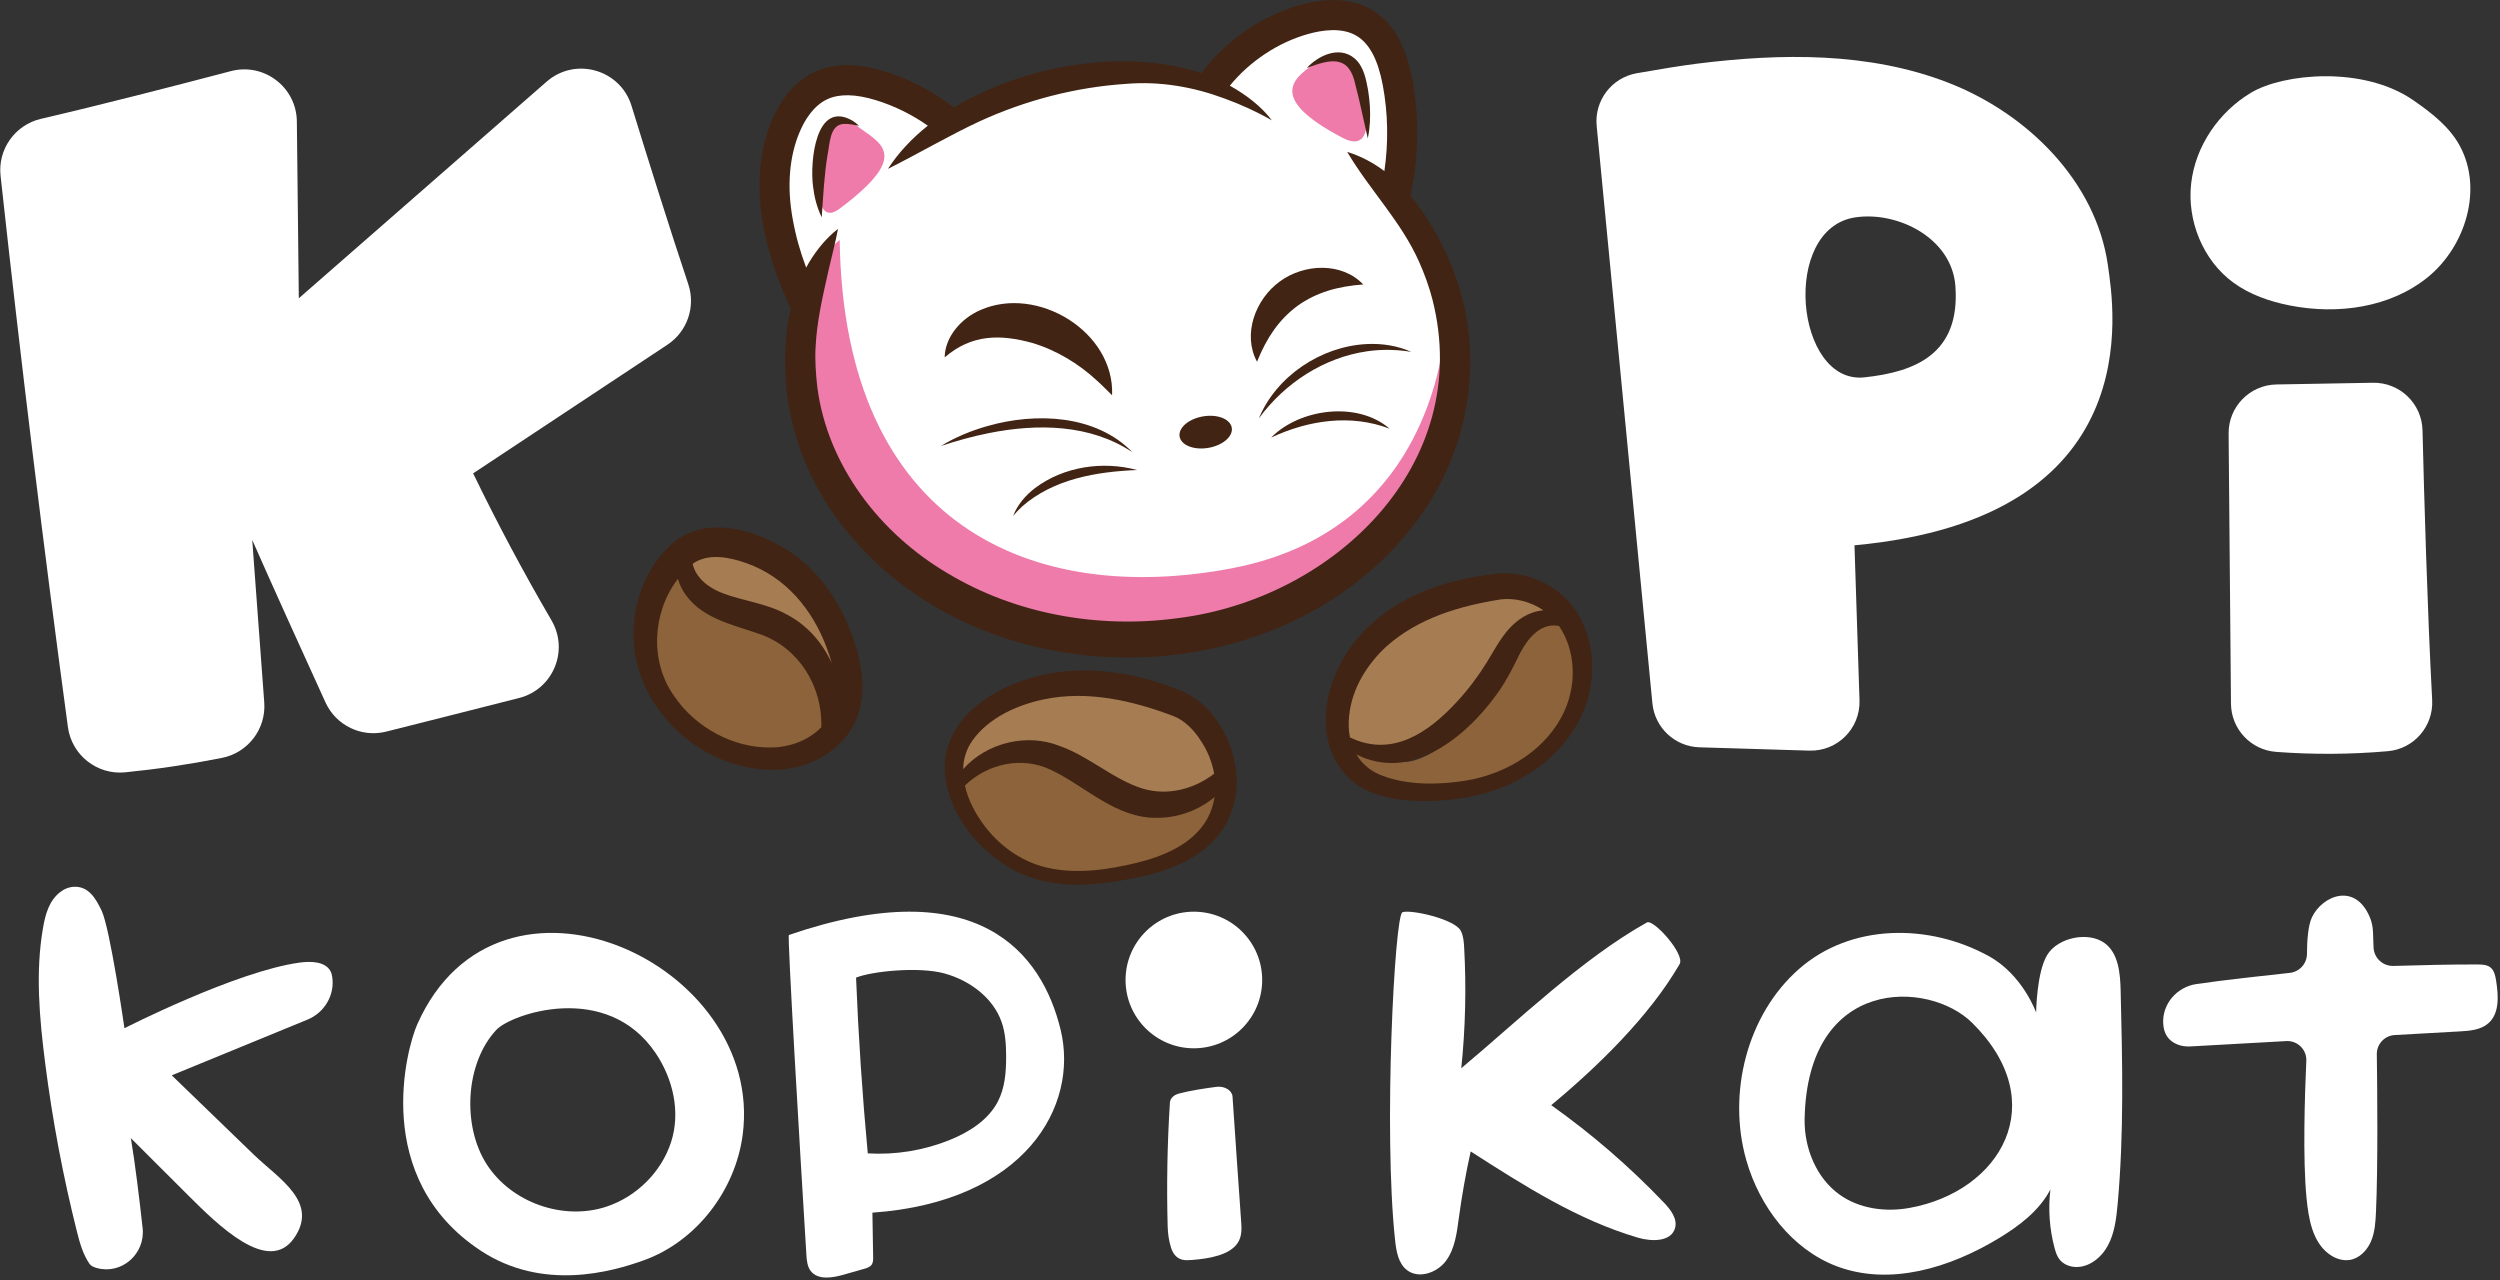 <?xml version="1.0" encoding="UTF-8" standalone="no"?>
<!DOCTYPE svg PUBLIC "-//W3C//DTD SVG 1.1//EN" "http://www.w3.org/Graphics/SVG/1.1/DTD/svg11.dtd">
<svg width="100%" height="100%" viewBox="0 0 617 316" version="1.1" xmlns="http://www.w3.org/2000/svg" xmlns:xlink="http://www.w3.org/1999/xlink" xml:space="preserve" xmlns:serif="http://www.serif.com/" style="fill-rule:evenodd;clip-rule:evenodd;stroke-linejoin:round;stroke-miterlimit:2;">
    <rect x="0" y="0" width="617" height="316" fill="#333333" stroke="none"/>
    <g transform="matrix(4.167,0,0,4.167,-783.381,-223.986)">
        <g>
            <g transform="matrix(1,0,0,1,257.787,55.064)">
                <path d="M0,35.779C5.501,35.106 10.527,32.154 13.443,27.885C15.839,24.377 16.553,20.367 15.509,16.29C15.327,15.577 15.042,14.771 14.706,14.019C14.047,12.534 13.108,11.264 12.199,10.036C11.896,9.626 11.588,9.21 11.289,8.784C11.502,8.911 11.711,9.051 11.915,9.204L12.56,9.687L12.677,8.89C12.936,7.131 12.903,5.368 12.58,3.648C12.269,1.991 11.688,0.928 10.805,0.398C9.798,-0.206 8.484,-0.022 7.559,0.239C5.682,0.768 3.949,1.911 2.678,3.458L2.337,3.874C0.488,3.263 -1.348,3.029 -3.121,3.176C-6.145,3.375 -9.118,4.134 -11.961,5.432C-13.037,5.933 -14.115,6.513 -15.158,7.074C-15.191,7.092 -15.224,7.109 -15.257,7.127C-15.031,6.915 -14.791,6.708 -14.538,6.506L-14.037,6.106L-14.562,5.738C-15.564,5.036 -16.652,4.503 -17.795,4.155C-19.093,3.76 -20.164,3.749 -20.977,4.121C-21.959,4.571 -22.544,5.552 -22.862,6.296C-23.522,7.84 -23.679,9.72 -23.316,11.731C-23.127,12.776 -22.873,13.692 -22.493,14.704L-22.125,15.681L-21.623,14.765C-21.566,14.66 -21.508,14.556 -21.447,14.454C-21.301,14.216 -21.151,13.994 -20.996,13.788C-20.997,13.794 -20.999,13.8 -21,13.806C-21.065,14.075 -21.128,14.335 -21.183,14.574L-21.274,14.982C-21.583,16.364 -21.902,17.794 -21.965,19.259C-22.013,20.1 -21.935,20.98 -21.861,21.661C-21.274,26.221 -18.297,30.482 -13.903,33.058C-10.702,34.98 -6.932,35.985 -3.048,35.985C-2.037,35.985 -1.018,35.917 0,35.779" style="fill:white;fill-rule:nonzero;"/>
            </g>
            <g transform="matrix(1,0,0,1,232.368,92.685)">
                <path d="M0,-6.03C-1.573,-6.587 -2.76,-6.554 -3.628,-5.929L-3.885,-5.744L-3.816,-5.435C-3.614,-4.53 -2.862,-3.772 -1.756,-3.358C-1.263,-3.167 -0.727,-3.027 -0.208,-2.891C0.538,-2.697 1.308,-2.496 1.95,-2.142L1.965,-2.134C3.045,-1.587 3.931,-0.632 4.461,0.557L5.361,0.232C5.276,-0.071 5.173,-0.384 5.046,-0.722C4.083,-3.335 2.291,-5.22 0,-6.03" style="fill:rgb(166,124,83);fill-rule:nonzero;"/>
            </g>
            <g transform="matrix(1,0,0,1,233.123,94.653)">
                <path d="M0,-3.809C-0.271,-3.905 -0.556,-3.996 -0.831,-4.085C-2.173,-4.516 -3.561,-4.961 -4.273,-6.185C-4.375,-6.362 -4.456,-6.552 -4.513,-6.75L-4.774,-7.661L-5.353,-6.911C-7.047,-4.721 -7.14,-1.553 -5.575,0.624C-4.231,2.591 -1.876,3.852 0.44,3.852L0.514,3.852C1.817,3.848 3.037,3.358 3.861,2.507L3.99,2.374L3.996,2.19C4.088,-0.517 2.442,-2.984 0,-3.809" style="fill:rgb(140,99,58);fill-rule:nonzero;"/>
            </g>
            <g transform="matrix(1,0,0,1,245.023,96.028)">
                <path d="M0,3.288C0.249,3.206 0.491,3.135 0.712,2.991C1.218,2.662 1.722,2.284 2.327,2.165C2.434,2.144 2.542,2.166 2.624,2.225C3.596,1.957 4.649,1.985 5.58,2.36L5.599,2.367C6.385,2.646 7.103,3.087 7.864,3.555C8.697,4.067 9.559,4.597 10.519,4.892C10.962,5.025 11.421,5.09 11.884,5.09C13.032,5.09 14.198,4.688 15.178,3.926L15.405,3.75L15.356,3.466C15.226,2.719 14.933,1.987 14.514,1.359C13.995,0.534 13.323,-0.063 12.625,-0.321C9.587,-1.473 7.002,-1.802 4.723,-1.328C3.554,-1.088 1.41,-0.427 0.185,1.297C-0.225,1.869 -0.442,2.531 -0.459,3.265L-0.465,3.482C-0.318,3.404 -0.163,3.342 0,3.288" style="fill:rgb(166,124,83);fill-rule:nonzero;"/>
            </g>
            <g transform="matrix(1,0,0,1,259.62,103.607)">
                <path d="M0,-3.012C-0.841,-2.306 -1.957,-1.899 -3.071,-1.896C-3.101,-1.896 -3.13,-1.895 -3.16,-1.895C-4.658,-1.895 -5.899,-2.697 -7.212,-3.544C-7.849,-3.955 -8.508,-4.38 -9.191,-4.699C-10.022,-5.093 -10.94,-5.22 -11.838,-5.106C-11.831,-4.951 -11.93,-4.784 -12.088,-4.753C-12.634,-4.645 -13.359,-4.71 -13.815,-4.413C-14.051,-4.259 -14.038,-3.751 -14.304,-3.665C-14.513,-3.598 -14.741,-3.534 -14.914,-3.393C-14.964,-3.351 -15.021,-3.322 -15.081,-3.307L-15.088,-3.002L-14.932,-3.179C-14.776,-2.513 -14.476,-1.82 -14.061,-1.175C-13.024,0.46 -11.43,1.62 -9.686,2.008C-9.056,2.151 -8.412,2.208 -7.783,2.208C-6.44,2.208 -5.16,1.95 -4.2,1.72C-1.913,1.16 -0.437,0.221 0.311,-1.149C0.549,-1.582 0.708,-2.061 0.783,-2.575L0.967,-3.824L0,-3.012Z" style="fill:rgb(140,99,58);fill-rule:nonzero;"/>
            </g>
            <g transform="matrix(1,0,0,1,280.334,100.567)">
                <path d="M0,-9.833C-0.221,-9.802 -0.431,-9.792 -0.653,-9.798C-0.86,-9.804 -1.014,-9.817 -1.188,-9.749C-1.306,-9.703 -1.437,-9.756 -1.523,-9.846C-1.99,-9.517 -2.465,-8.951 -2.898,-8.022C-3.188,-7.432 -3.536,-6.753 -3.926,-6.191C-4.768,-4.987 -6.321,-2.387 -8.654,-1.753C-9.166,-1.613 -9.905,-1.72 -10.437,-1.793C-10.469,-1.656 -10.586,-1.888 -10.768,-1.888C-10.841,-1.888 -10.901,-1.908 -10.949,-1.939C-10.99,-1.923 -11.036,-1.913 -11.09,-1.915C-11.562,-1.929 -11.936,-2.183 -12.374,-2.313C-12.497,-2.35 -12.619,-2.392 -12.741,-2.438L-12.419,-1.891C-12.012,-1.202 -11.379,-0.688 -10.592,-0.406C-9.632,-0.048 -8.588,0.074 -7.61,0.074C-6.802,0.074 -6.038,-0.01 -5.404,-0.112C-2.586,-0.59 -0.214,-2.299 0.786,-4.573C1.558,-6.33 1.426,-8.408 0.458,-9.907C0.306,-9.88 0.153,-9.854 0,-9.833" style="fill:rgb(140,99,58);fill-rule:nonzero;"/>
            </g>
            <g transform="matrix(1,0,0,1,269.244,89.032)">
                <path d="M0,8.934C0.072,8.936 0.131,8.958 0.179,8.99C0.22,8.971 0.267,8.961 0.322,8.961C0.544,8.961 0.654,9.134 0.653,9.306C2.209,9.254 3.797,8.353 5.395,6.605C6.063,5.888 6.684,5.068 7.242,4.167C7.345,4 7.444,3.832 7.543,3.663C7.997,2.892 8.426,2.163 9.212,1.675C9.298,1.623 9.387,1.577 9.479,1.536C9.433,1.349 9.551,1.19 9.72,1.124C10.11,0.972 10.554,1.09 10.959,1.033C11.042,1.022 11.125,1.008 11.209,0.995L10.432,0.468C9.581,-0.108 8.543,-0.372 7.585,-0.255L7.569,-0.253C4.46,0.234 2.231,1.154 0.548,2.648C-0.813,3.9 -1.652,5.456 -1.815,7.031C-1.867,7.47 -1.856,7.898 -1.791,8.31C-1.582,8.395 -1.369,8.472 -1.16,8.542C-0.786,8.665 -0.401,8.922 0,8.934" style="fill:rgb(166,124,83);fill-rule:nonzero;"/>
            </g>
            <g transform="matrix(1,0,0,1,237.138,66.32)">
                <path d="M0,-5.023C-0.631,-3.753 -1.287,1.195 0.591,-0.211C4.948,-3.474 2.928,-4.085 1.56,-5.152C0.192,-6.218 0,-5.023 0,-5.023" style="fill:rgb(238,123,170);fill-rule:nonzero;"/>
            </g>
            <g transform="matrix(1,0,0,1,267.99,62.053)">
                <path d="M0,-4.56C0.817,-3.393 1.87,1.099 -0.479,-0.138C-4.959,-2.497 -3.466,-3.698 -1.877,-4.678C-0.287,-5.659 0,-4.56 0,-4.56" style="fill:rgb(238,123,170);fill-rule:nonzero;"/>
            </g>
            <g transform="matrix(1,0,0,1,237.728,95.202)">
                <path d="M0,-27.234C0.24,-10.212 11.529,-5.56 23.23,-7.792C35.912,-10.212 35.912,-22.807 35.912,-22.807C35.912,-22.807 39.928,-7.491 20.125,-3.529C2.492,0 -2.441,-15.47 -2.969,-20.026C-3.496,-24.582 0,-27.234 0,-27.234" style="fill:rgb(238,123,170);fill-rule:nonzero;"/>
            </g>
            <g transform="matrix(0.809,-0.588,-0.588,-0.809,264.695,72.112)">
                <path d="M0.269,0.112C1.671,0.093 2.871,-0.358 4.158,-1.153C3.917,0.672 2.056,1.903 0.269,1.894C-1.519,1.898 -3.376,0.668 -3.62,-1.156C-2.336,-0.357 -1.133,0.095 0.269,0.112" style="fill:rgb(65,36,19);fill-rule:nonzero;"/>
            </g>
            <g transform="matrix(1,0,0,1,249.103,73.722)">
                <path d="M0,0.333C1.415,0.746 2.773,1.557 3.881,2.589C4.189,2.86 4.459,3.156 4.76,3.443C4.917,-0.318 0.327,-3.11 -3.056,-1.599C-4.168,-1.119 -5.14,-0.027 -5.156,1.199C-3.546,-0.195 -1.838,-0.166 0,0.333" style="fill:rgb(65,36,19);fill-rule:nonzero;"/>
            </g>
            <g transform="matrix(0.4,0.917,0.917,-0.4,263.227,73.059)">
                <path d="M4.745,-2.802C3.441,-0.552 2.981,2.159 3.671,4.674C3.901,5.501 4.261,6.296 4.745,7.042C4.084,6.443 3.585,5.657 3.265,4.808C2.31,2.277 2.861,-0.842 4.745,-2.802" style="fill:rgb(65,36,19);fill-rule:nonzero;"/>
            </g>
            <g transform="matrix(1,0,0,1,263.279,77.499)">
                <path d="M0,2.173C2.184,1.141 4.725,0.759 7.021,1.645C5.133,0 1.701,0.441 0,2.173" style="fill:rgb(65,36,19);fill-rule:nonzero;"/>
            </g>
            <g transform="matrix(0.033,-0.999,-0.999,-0.033,250.769,73.725)">
                <path d="M-6.673,-4.527C-4.505,-2.275 -4.493,1.279 -5.399,4.104C-5.706,5.066 -6.123,5.993 -6.673,6.832C-6.328,5.892 -6.034,4.948 -5.811,3.991C-5.151,1.159 -5.083,-1.974 -6.673,-4.527" style="fill:rgb(65,36,19);fill-rule:nonzero;"/>
            </g>
            <g transform="matrix(-0.818,-0.575,-0.575,0.818,253.607,84.049)">
                <path d="M4.324,1.339C4.538,2.014 4.609,2.755 4.437,3.432C4.41,3.172 4.38,2.925 4.324,2.672C3.735,0.266 1.911,-1.542 -0.006,-3.009C1.97,-2.294 3.67,-0.681 4.324,1.339" style="fill:rgb(65,36,19);fill-rule:nonzero;"/>
            </g>
            <g transform="matrix(1,0,0,1,235.366,87.566)">
                <path d="M0,-26.017C0.285,-26.683 0.801,-27.558 1.644,-27.944C2.347,-28.266 3.303,-28.247 4.486,-27.887C5.582,-27.553 6.636,-27.034 7.583,-26.371C6.635,-25.613 5.829,-24.757 5.222,-23.813C7.032,-24.719 8.834,-25.783 10.662,-26.634C13.394,-27.882 16.334,-28.649 19.331,-28.847C21.331,-29.013 23.298,-28.672 25.176,-27.972C26.121,-27.625 27.048,-27.208 27.96,-26.686C27.315,-27.534 26.441,-28.187 25.519,-28.712C25.503,-28.722 25.486,-28.73 25.469,-28.739C26.669,-30.199 28.322,-31.297 30.109,-31.801C30.943,-32.036 32.118,-32.208 32.979,-31.691C33.737,-31.237 34.244,-30.279 34.529,-28.765C34.841,-27.102 34.871,-25.368 34.623,-23.681C33.965,-24.174 33.234,-24.567 32.421,-24.818C33.773,-22.53 35.612,-20.713 36.688,-18.288C36.994,-17.602 37.278,-16.823 37.465,-16.093C39.966,-6.323 31.613,1.669 22.362,2.801C17.711,3.431 12.804,2.571 8.764,0.145C4.762,-2.201 1.636,-6.235 1.035,-10.901C0.953,-11.659 0.891,-12.454 0.934,-13.214C1.002,-14.784 1.364,-16.282 1.706,-17.824C1.873,-18.554 2.128,-19.519 2.263,-20.258C1.57,-19.721 1.019,-19.04 0.565,-18.297C0.499,-18.189 0.438,-18.078 0.377,-17.967C0.027,-18.897 -0.231,-19.79 -0.423,-20.856C-0.77,-22.774 -0.623,-24.559 0,-26.017M-0.538,-15.537C-0.908,-13.958 -0.936,-12.285 -0.783,-10.682C-0.488,-8.065 0.495,-5.543 1.999,-3.385C9.977,7.973 28.883,7.969 36.854,-3.393C39.922,-7.795 40.609,-13.449 38.466,-18.396C37.878,-19.726 37.126,-21.075 36.163,-22.213C36.662,-24.465 36.704,-26.837 36.28,-29.094C35.896,-31.138 35.116,-32.488 33.896,-33.22C32.783,-33.887 31.306,-33.99 29.626,-33.516C27.336,-32.87 25.232,-31.411 23.786,-29.479C19.412,-30.959 13.382,-30.024 9.128,-27.446C7.9,-28.403 6.484,-29.142 5.005,-29.592C3.393,-30.082 2.012,-30.073 0.901,-29.564C-0.458,-28.941 -1.23,-27.672 -1.638,-26.718C-2.399,-24.938 -2.585,-22.802 -2.177,-20.539C-1.842,-18.687 -1.319,-17.278 -0.538,-15.537" style="fill:rgb(65,36,19);fill-rule:nonzero;"/>
            </g>
            <g transform="matrix(1,0,0,1,236.666,59.624)">
                <path d="M0,7.001C0.087,5.756 0.14,4.576 0.333,3.363C0.481,2.711 0.441,1.5 1.316,1.468C1.607,1.45 1.916,1.525 2.213,1.579C2.095,1.469 1.968,1.37 1.83,1.281C-0.386,0 -0.703,3.76 -0.517,5.161C-0.443,5.797 -0.284,6.424 0,7.001" style="fill:rgb(65,36,19);fill-rule:nonzero;"/>
            </g>
            <g transform="matrix(1,0,0,1,268.272,59.635)">
                <path d="M0,-0.868C0.28,0.191 0.481,1.235 0.734,2.314C0.869,1.685 0.895,1.041 0.859,0.402C0.812,-0.255 0.726,-0.868 0.526,-1.51C0.415,-1.832 0.245,-2.181 -0.065,-2.438C-0.97,-3.182 -2.197,-2.593 -2.88,-1.854C-1.49,-2.379 -0.378,-2.664 0,-0.868" style="fill:rgb(65,36,19);fill-rule:nonzero;"/>
            </g>
            <g transform="matrix(1,0,0,1,227.941,88.961)">
                <path d="M0,6.041C-1.488,3.977 -1.307,1.033 0.208,-0.926C0.276,-0.689 0.372,-0.461 0.493,-0.252C1.458,1.405 3.416,1.768 5.022,2.336C7.346,3.12 8.781,5.434 8.698,7.866C7.941,8.648 6.81,9.061 5.694,9.064C3.47,9.09 1.251,7.876 0,6.041M4.267,-1.853C6.589,-1.033 8.184,0.894 9.023,3.168C9.134,3.465 9.238,3.773 9.325,4.086C8.774,2.848 7.826,1.779 6.608,1.162C5.451,0.525 4.012,0.373 2.844,-0.081C2.015,-0.392 1.263,-0.988 1.079,-1.815C1.997,-2.476 3.267,-2.207 4.267,-1.853M10.47,7.975C11.49,6.371 11.182,4.268 10.588,2.604C9.873,0.519 8.572,-1.444 6.68,-2.633C4.736,-3.845 1.934,-4.686 -0.04,-3.099C-1.438,-1.882 -2.25,-0.131 -2.394,1.694C-2.788,5.773 0.451,9.506 4.367,10.238C6.603,10.727 9.203,10.028 10.47,7.975" style="fill:rgb(65,36,19);fill-rule:nonzero;"/>
            </g>
            <g transform="matrix(1,0,0,1,250.038,94.436)">
                <path d="M0,10.711C-1.693,10.334 -3.153,9.191 -4.074,7.739C-4.443,7.165 -4.743,6.511 -4.893,5.843C-3.531,4.524 -1.506,4.103 0.185,4.906C2.233,5.86 4.043,7.806 6.52,7.754C7.735,7.751 8.961,7.307 9.89,6.526C9.826,6.964 9.692,7.391 9.472,7.79C8.651,9.293 6.9,10.025 5.267,10.424C3.562,10.834 1.72,11.101 0,10.711M-4.44,3.167C-3.488,1.828 -1.795,1.063 -0.196,0.734C2.371,0.2 5.023,0.804 7.439,1.72C8.078,1.956 8.662,2.522 9.093,3.207C9.477,3.784 9.748,4.452 9.868,5.14C8.678,6.065 7.094,6.461 5.642,6.025C3.914,5.494 2.483,4.124 0.744,3.507C-1.221,2.715 -3.61,3.305 -4.995,4.869C-4.981,4.273 -4.815,3.691 -4.44,3.167M11.201,5.39C11.114,3.387 9.928,1.103 8.014,0.275C5.349,-0.841 2.341,-1.347 -0.508,-0.663C-2.873,-0.073 -5.478,1.398 -6.024,3.989C-6.506,6.905 -4.112,9.928 -1.569,11.061C0.654,12.058 3.165,11.741 5.461,11.254C8.586,10.612 11.274,8.917 11.201,5.39" style="fill:rgb(65,36,19);fill-rule:nonzero;"/>
            </g>
            <g transform="matrix(1,0,0,1,268.329,90.364)">
                <path d="M0,8.068C0.99,8.582 2.189,8.724 3.271,8.428C5.425,7.843 7.231,6.062 8.473,4.286C8.879,3.701 9.232,3.014 9.538,2.392C9.993,1.415 10.788,0.233 12,0.459C12.97,1.877 13.062,3.823 12.352,5.437C11.337,7.746 8.958,9.204 6.521,9.617C4.919,9.876 3.096,9.911 1.581,9.347C0.855,9.087 0.334,8.634 0,8.068M-0.423,5.751C-0.259,4.168 0.631,2.734 1.788,1.669C3.661,0.007 6.075,-0.722 8.559,-1.111C9.41,-1.215 10.343,-0.965 11.078,-0.467C10.654,-0.429 10.233,-0.282 9.879,-0.068C8.806,0.599 8.344,1.621 7.749,2.582C7.228,3.424 6.635,4.221 5.96,4.946C4.221,6.847 2.056,8.252 -0.378,7.061C-0.461,6.646 -0.476,6.204 -0.423,5.751M6.703,10.58C9.439,10.075 12.047,8.425 13.29,5.871C14.35,3.699 14.213,0.84 12.553,-1.015C11.484,-2.158 9.939,-2.768 8.363,-2.635C5.598,-2.347 2.741,-1.474 0.702,0.518C-0.682,1.86 -1.687,3.688 -1.794,5.642C-1.952,7.76 -0.928,9.749 1.186,10.424C2.112,10.744 3.058,10.823 3.97,10.828C4.883,10.836 5.801,10.761 6.703,10.58" style="fill:rgb(65,36,19);fill-rule:nonzero;"/>
            </g>
            <g transform="matrix(1,0,0,1,220.663,66.266)">
                <path d="M0,24.234C-1.659,21.391 -3.209,18.484 -4.644,15.522L6.863,7.903C8.039,7.124 8.545,5.654 8.098,4.316C7,1.033 5.7,-3.119 4.736,-6.248C4.071,-8.405 1.405,-9.161 -0.294,-7.675L-14.969,5.153L-15.085,-5.321C-15.107,-7.35 -17.032,-8.817 -18.994,-8.301C-22.165,-7.466 -26.693,-6.298 -30.237,-5.477C-31.774,-5.12 -32.805,-3.673 -32.633,-2.104C-31.444,8.796 -30.114,19.68 -28.645,30.546C-28.421,32.206 -26.92,33.395 -25.252,33.229C-23.33,33.037 -21.417,32.752 -19.522,32.375C-17.976,32.068 -16.899,30.658 -17.016,29.086L-17.728,19.463C-16.621,21.987 -14.625,26.379 -13.389,29.088C-12.765,30.456 -11.254,31.184 -9.795,30.818C-7.715,30.295 -4.666,29.527 -1.918,28.825C0.089,28.313 1.044,26.023 0,24.234" style="fill:white;fill-rule:nonzero;"/>
            </g>
            <g transform="matrix(1,0,0,1,328.539,98.422)">
                <path d="M0,-22C-1.656,-21.971 -3.787,-21.933 -5.715,-21.899C-7.298,-21.871 -8.562,-20.572 -8.548,-18.988L-8.408,-2.992C-8.395,-1.49 -7.232,-0.25 -5.735,-0.138C-3.532,0.028 -1.316,0.014 0.885,-0.179C2.433,-0.315 3.591,-1.66 3.508,-3.212C3.222,-8.532 3.029,-15.385 2.936,-19.186C2.897,-20.772 1.586,-22.028 0,-22" style="fill:white;fill-rule:nonzero;"/>
            </g>
            <g transform="matrix(1,0,0,1,320.265,59.559)">
                <path d="M0,10.926C0.978,11.643 2.154,12.048 3.344,12.284C6.169,12.844 9.304,12.422 11.534,10.601C13.765,8.78 14.79,5.4 13.434,2.859C12.816,1.701 11.741,0.877 10.662,0.129C7.707,-1.918 2.975,-1.462 1.063,-0.321C-0.85,0.819 -2.241,2.844 -2.492,5.057C-2.742,7.269 -1.795,9.609 0,10.926" style="fill:white;fill-rule:nonzero;"/>
            </g>
            <g transform="matrix(1,0,0,1,207.596,124.195)">
                <path d="M0,-12.875C-0.298,-13.503 -1.172,-13.525 -1.86,-13.43C-5.627,-12.913 -12.229,-9.544 -12.229,-9.544C-12.229,-9.544 -13.08,-15.474 -13.586,-16.518C-13.913,-17.193 -14.326,-17.943 -15.189,-17.922C-15.502,-17.914 -15.804,-17.791 -16.049,-17.596C-16.702,-17.078 -16.915,-16.275 -17.05,-15.497C-17.512,-12.844 -17.262,-10.118 -16.921,-7.452C-16.491,-4.09 -15.863,-0.756 -15.036,2.531C-14.869,3.194 -14.679,3.865 -14.289,4.424C-14.218,4.526 -14.067,4.602 -13.868,4.658C-12.395,5.068 -10.984,3.818 -11.152,2.298C-11.334,0.645 -11.592,-1.511 -11.849,-3.034C-10.72,-1.907 -9.591,-0.78 -8.461,0.347C-6.683,2.121 -3.722,5.055 -2.197,2.908C-0.672,0.76 -3.098,-0.634 -4.572,-2.059L-9.428,-6.754L-1.388,-10.054C-0.376,-10.469 0.247,-11.521 0.074,-12.601C0.057,-12.713 0.032,-12.807 0,-12.875" style="fill:white;fill-rule:nonzero;"/>
            </g>
            <g transform="matrix(1,0,0,1,227.737,112.392)">
                <path d="M0,9.021C-0.58,10.794 -2.052,12.241 -3.823,12.827C-6.388,13.675 -9.462,12.585 -10.92,10.31C-12.377,8.035 -12.188,4.331 -10.344,2.356C-9.469,1.417 -3.814,-0.56 -0.914,3.725C0.132,5.27 0.58,7.248 0,9.021M-15.026,2.025C-15.657,3.443 -17.767,11.125 -11.295,15.417C-7.604,17.865 -3.487,16.682 -1.602,16.001C1.518,14.875 3.82,11.851 4.248,8.562C5.573,-1.617 -10.189,-8.844 -15.026,2.025" style="fill:white;fill-rule:nonzero;"/>
            </g>
            <g transform="matrix(1,0,0,1,247.09,115.857)">
                <path d="M0,3.15C-0.566,4.23 -1.685,4.944 -2.843,5.413C-4.369,6.031 -6.045,6.306 -7.698,6.207C-8.021,2.744 -8.253,-0.728 -8.392,-4.203C-7.437,-4.585 -4.667,-4.865 -3.158,-4.451C-1.649,-4.038 -0.266,-3 0.231,-1.566C0.455,-0.922 0.494,-0.232 0.497,0.448C0.5,1.371 0.432,2.326 0,3.15M-12.371,-6.728C-12.469,-6.694 -11.717,6.001 -11.335,12.196C-11.314,12.536 -11.285,12.899 -11.078,13.17C-10.659,13.72 -9.81,13.585 -9.145,13.396C-8.734,13.279 -8.323,13.162 -7.912,13.045C-7.743,12.996 -7.56,12.938 -7.462,12.792C-7.378,12.666 -7.377,12.504 -7.38,12.353C-7.394,11.474 -7.409,10.596 -7.423,9.718C1.635,9.074 4.821,3.396 3.723,-1.121C2.625,-5.638 -1.154,-10.57 -12.371,-6.728" style="fill:white;fill-rule:nonzero;"/>
            </g>
            <g transform="matrix(1,0,0,1,260.995,127.766)">
                <path d="M0,-9.067C-0.025,-9.433 -0.471,-9.705 -0.948,-9.643C-1.61,-9.558 -2.507,-9.423 -3.179,-9.244C-3.483,-9.163 -3.693,-8.954 -3.708,-8.71C-3.863,-6.272 -3.907,-3.829 -3.841,-1.387C-3.83,-0.959 -3.773,-0.531 -3.64,-0.114C-3.546,0.182 -3.362,0.492 -2.987,0.591C-2.807,0.638 -2.613,0.627 -2.425,0.613C-1.363,0.535 -0.162,0.316 0.309,-0.401C0.581,-0.816 0.539,-1.307 0.504,-1.773C0.42,-2.892 0.117,-7.35 0,-9.067" style="fill:white;fill-rule:nonzero;"/>
            </g>
            <g transform="matrix(1,0,0,1,285.535,128.731)">
                <path d="M0,-20.343C-3.865,-18.176 -7.594,-14.555 -10.991,-11.71C-10.746,-14.08 -10.689,-16.47 -10.82,-18.849C-10.839,-19.188 -10.864,-19.537 -11.015,-19.841C-11.364,-20.548 -14.019,-21.133 -14.479,-20.947C-14.938,-20.76 -15.607,-7.957 -14.911,-1.526C-14.841,-0.877 -14.726,-0.158 -14.211,0.243C-13.51,0.79 -12.412,0.403 -11.888,-0.315C-11.364,-1.033 -11.254,-1.962 -11.135,-2.843C-10.957,-4.165 -10.723,-5.479 -10.434,-6.782C-7.298,-4.768 -4.106,-2.728 -0.53,-1.675C0.276,-1.438 1.417,-1.419 1.664,-2.222C1.837,-2.783 1.409,-3.335 1.004,-3.759C-1.029,-5.886 -3.265,-7.819 -5.664,-9.523C-2.917,-11.801 0.156,-14.789 1.941,-17.879C2.277,-18.459 0.395,-20.565 0,-20.343" style="fill:white;fill-rule:nonzero;"/>
            </g>
            <g transform="matrix(1,0,0,1,301.077,113.071)">
                <path d="M0,12.226C-1.408,12.478 -2.938,12.278 -4.115,11.445C-5.496,10.467 -6.229,8.687 -6.198,6.964C-6.046,-1.506 1.148,-1.286 3.722,1.257C8.514,5.99 5.409,11.26 0,12.226M11.585,-3.451C10.621,-4.17 8.806,-3.802 8.173,-2.765C7.539,-1.728 7.514,0.649 7.514,0.649C7.514,0.649 6.719,-1.587 4.709,-2.691C1.148,-4.647 -3.463,-4.622 -6.532,-1.927C-9.602,0.768 -10.787,5.421 -9.65,9.402C-8.862,12.163 -6.943,14.667 -4.318,15.669C-1.164,16.873 2.41,15.775 5.307,14.017C6.512,13.286 7.693,12.398 8.359,11.133C8.221,12.29 8.305,13.475 8.606,14.598C8.669,14.833 8.744,15.07 8.89,15.262C9.11,15.552 9.473,15.703 9.831,15.721C10.643,15.761 11.385,15.166 11.774,14.432C12.162,13.699 12.264,12.845 12.34,12.014C12.723,7.812 12.622,3.582 12.52,-0.636C12.495,-1.665 12.396,-2.846 11.585,-3.451" style="fill:white;fill-rule:nonzero;"/>
            </g>
            <g transform="matrix(1,0,0,1,335.834,122.581)">
                <path d="M0,-10.747C-0.046,-11.035 -0.108,-11.349 -0.336,-11.53C-0.539,-11.692 -0.82,-11.703 -1.08,-11.705C-2.445,-11.718 -4.72,-11.659 -6.083,-11.619C-6.711,-11.601 -7.235,-12.092 -7.259,-12.719C-7.271,-13.046 -7.283,-13.38 -7.292,-13.625C-7.303,-13.914 -7.356,-14.201 -7.465,-14.469C-8.334,-16.607 -10.313,-15.781 -10.914,-14.485C-11.146,-13.986 -11.199,-13.06 -11.202,-12.338C-11.203,-11.756 -11.643,-11.269 -12.222,-11.208C-13.661,-11.055 -16.24,-10.771 -17.756,-10.545C-18.907,-10.373 -19.784,-9.366 -19.716,-8.204C-19.684,-7.642 -19.446,-7.196 -18.872,-6.966C-18.626,-6.868 -18.359,-6.837 -18.095,-6.852L-12.426,-7.168C-11.761,-7.205 -11.21,-6.661 -11.241,-5.996C-11.33,-4.026 -11.459,-0.17 -11.226,2.15C-11.105,3.364 -10.879,4.714 -9.901,5.442C-9.552,5.703 -9.108,5.86 -8.677,5.795C-8.096,5.706 -7.634,5.226 -7.406,4.684C-7.178,4.142 -7.142,3.542 -7.115,2.954C-6.993,0.325 -7.036,-4.302 -7.065,-6.39C-7.073,-6.992 -6.605,-7.493 -6.003,-7.526L-2.157,-7.741C-1.557,-7.774 -0.908,-7.827 -0.458,-8.224C0.213,-8.815 0.14,-9.864 0,-10.747" style="fill:white;fill-rule:nonzero;"/>
            </g>
            <g transform="matrix(-1,0,0,1,258.706,115.84)">
                <path d="M0,-8.091C2.234,-8.091 4.046,-6.28 4.046,-4.045C4.046,-1.811 2.234,0 0,0C-2.234,0 -4.046,-1.811 -4.046,-4.045C-4.046,-6.28 -2.234,-8.091 0,-8.091" style="fill:white;fill-rule:nonzero;"/>
            </g>
            <g transform="matrix(0.986,-0.168,-0.168,-0.986,259.719,80.239)">
                <path d="M-0.159,-0.013C0.707,-0.013 1.408,0.41 1.408,0.932C1.408,1.455 0.707,1.878 -0.158,1.878C-1.024,1.878 -1.725,1.455 -1.725,0.933C-1.725,0.41 -1.024,-0.013 -0.159,-0.013" style="fill:rgb(65,36,19);fill-rule:nonzero;"/>
            </g>
            <g transform="matrix(1,0,0,1,298.419,78.982)">
                <path d="M0,-2.88C-4.092,-2.444 -4.976,-11.695 -0.537,-12.356C1.978,-12.73 5.181,-11.129 5.39,-8.288C5.686,-4.271 3.019,-3.202 0,-2.88M14.422,-9.521C13.716,-14.498 9.636,-18.525 4.948,-20.339C0.26,-22.154 -4.946,-22.082 -9.934,-21.456C-10.884,-21.337 -12.269,-21.106 -13.487,-20.891C-14.969,-20.63 -16,-19.27 -15.856,-17.772L-12.556,16.423C-12.417,17.868 -11.227,18.985 -9.776,19.031C-7.965,19.088 -5.467,19.166 -3.253,19.228C-1.591,19.274 -0.235,17.911 -0.289,16.249L-0.587,7.067C16.877,5.454 14.791,-6.917 14.422,-9.521" style="fill:white;fill-rule:nonzero;"/>
            </g>
        </g>
    </g>
</svg>
